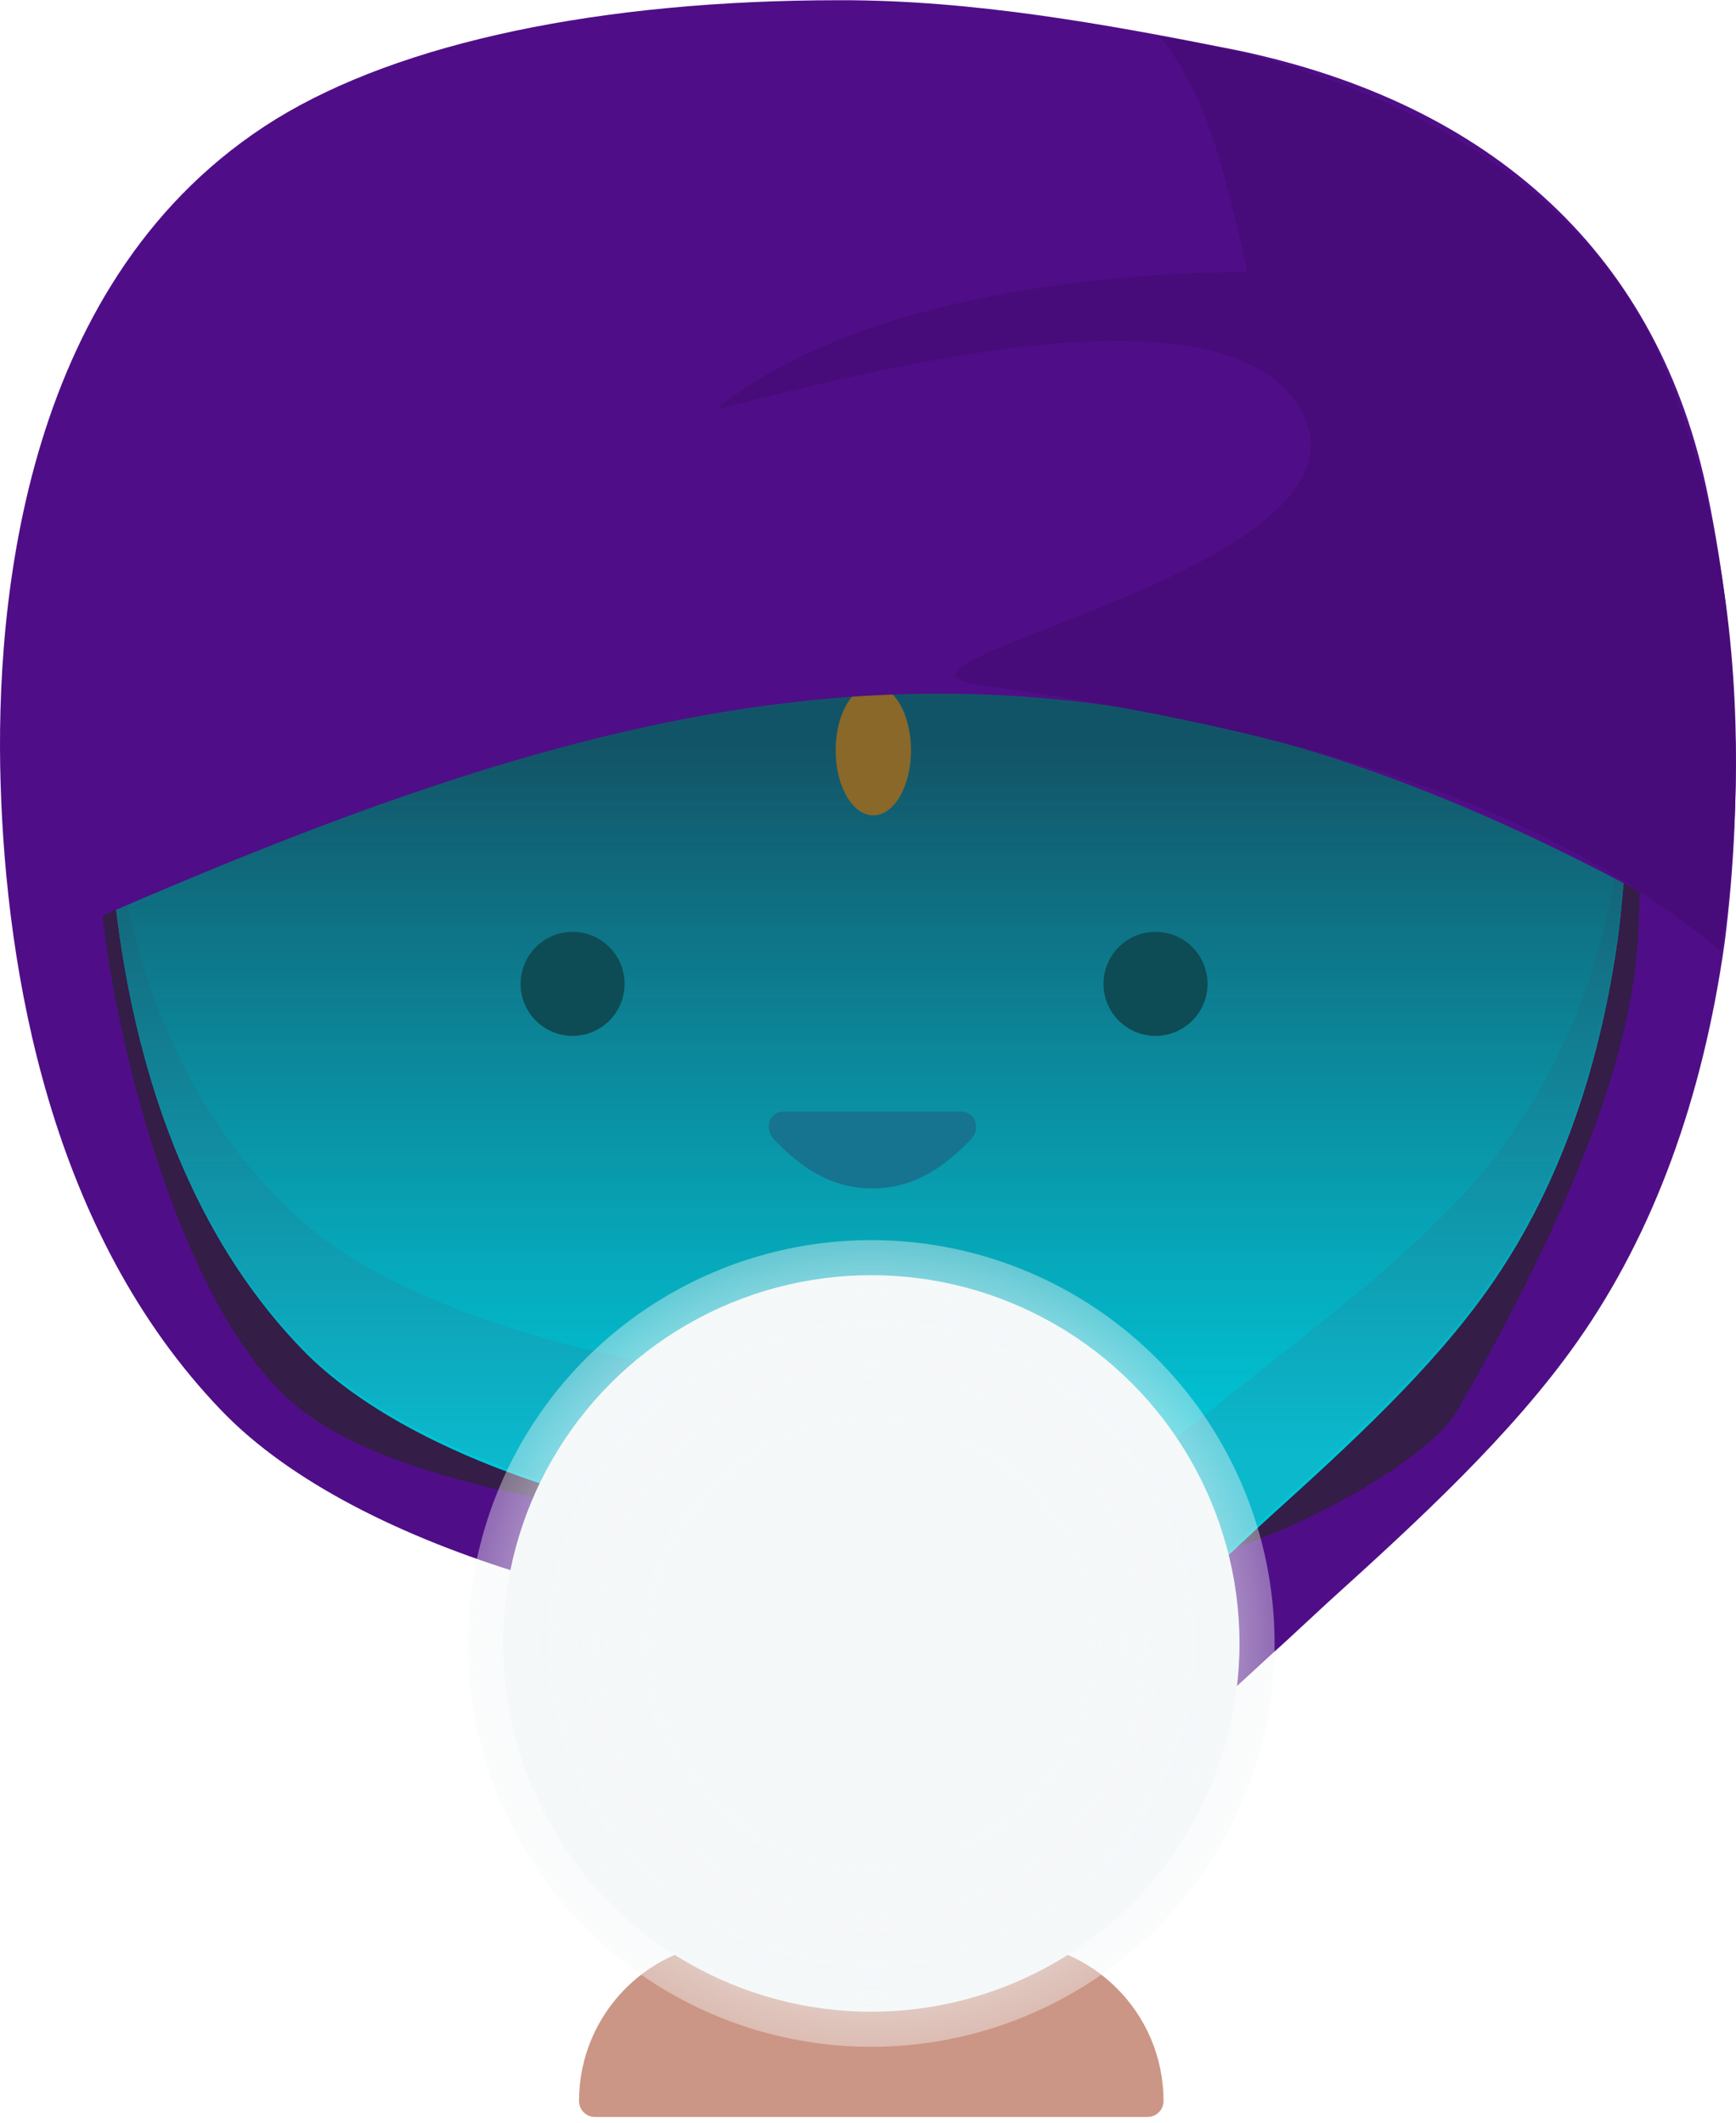 <svg width="256" height="313" viewBox="0 0 256 313" fill="none" xmlns="http://www.w3.org/2000/svg">
<path fill-rule="evenodd" clip-rule="evenodd" d="M182.337 7.392C163.074 3.546 143.464 -0.006 123.822 0.031C88.563 0.031 59.12 6.242 40.706 17.553C3.468 40.537 -0.732 88.802 0.089 115.532C0.934 143.18 7.329 181.681 32.694 208.024C53.038 229.172 98.989 240.579 131.98 240.628C134.442 240.608 136.884 241.076 139.165 242.005C141.446 242.933 143.522 244.303 145.273 246.036C146.282 247.035 147.171 248.142 147.926 249.337V243.706C147.918 241.55 147.484 239.417 146.649 237.429C145.815 235.441 144.596 233.637 143.062 232.121C141.529 230.606 139.711 229.407 137.714 228.596C135.716 227.784 133.578 227.375 131.422 227.392C102.534 227.35 62.298 217.375 44.483 198.884C22.273 175.85 16.673 142.186 15.933 118.011C15.215 94.638 18.892 52.437 51.499 32.34C67.623 22.45 93.405 17.019 124.279 17.019C141.478 16.987 158.637 18.665 175.504 22.027C208.576 28.916 230.216 49.901 236.45 81.156C240.283 100.008 240.997 119.362 238.563 138.446C235.71 158.712 229.349 176.04 219.544 189.945C211.154 201.864 199.045 213.001 187.338 223.567C186.41 224.415 185.482 225.278 184.558 226.137C183.04 227.549 181.532 228.952 180.047 230.266C170.284 239.289 160.394 248.08 151.075 256.195C150.934 256.318 150.777 256.418 150.608 256.494C150.751 257.415 150.824 258.349 150.828 259.286V271.926C150.828 272.343 150.947 272.751 151.173 273.102C151.398 273.453 151.719 273.732 152.098 273.905C152.477 274.079 152.898 274.139 153.31 274.079C153.723 274.02 154.109 273.843 154.424 273.569C165.067 264.288 176.361 254.234 187.511 243.914C189.206 242.412 190.929 240.808 192.662 239.193L192.664 239.192C193.719 238.209 194.778 237.222 195.837 236.253C209.207 224.169 223.036 211.432 232.617 197.801C243.815 181.898 251.079 162.08 254.337 138.903C257.116 117.077 256.301 94.943 251.924 73.382C244.805 37.637 220.106 15.271 182.337 7.392Z" fill="#4F0E87"/>
<path d="M44.696 208.083C25.959 193.868 16.267 149.429 14.975 133.348C84.541 141.388 242.842 122.967 241.98 129.686C240.903 138.086 245.211 155.316 214.843 208.083C209.052 218.146 171.33 236.166 168.968 227.898C168.106 224.882 151.092 233.928 141.831 227.898C135.8 225.528 123.739 227.467 115.77 225.959C107.801 224.452 63.434 222.298 44.696 208.083Z" fill="#341D46"/>
<path d="M175.504 22.027C158.637 18.664 141.478 16.987 124.279 17.019C93.405 17.019 67.623 22.45 51.499 32.34C18.892 52.437 15.215 94.638 15.933 118.01C16.673 142.186 22.273 175.85 44.483 198.884C62.298 217.375 102.534 227.349 131.422 227.392C133.578 227.375 135.716 227.784 137.714 228.596C139.711 229.407 141.529 230.605 143.062 232.121C144.596 233.637 145.815 235.441 146.649 237.429C147.484 239.417 147.918 241.55 147.926 243.706V254.758C147.926 255.123 148.031 255.48 148.228 255.787C148.425 256.094 148.707 256.338 149.038 256.489C149.37 256.641 149.739 256.693 150.1 256.641C150.461 256.589 150.799 256.434 151.075 256.195C160.394 248.08 170.284 239.289 180.047 230.266C182.435 228.152 184.887 225.807 187.338 223.567C199.045 213.001 211.154 201.864 219.544 189.945C229.349 176.04 235.71 158.711 238.563 138.445C240.996 119.362 240.283 100.008 236.45 81.156C230.216 49.901 208.576 28.916 175.504 22.027Z" fill="#00C6D7"/>
<path opacity="0.25" d="M238.358 127.476C236.113 143.758 229.546 159.141 219.339 172.023C210.886 182.357 198.841 191.888 187.133 201.123C184.682 203.067 182.231 204.99 179.843 206.913C170.08 214.753 166.593 217.204 157.252 224.241C156.989 224.437 156.68 224.562 156.356 224.606C156.031 224.65 155.7 224.611 155.395 224.493C155.089 224.375 154.818 224.181 154.607 223.93C154.396 223.68 154.252 223.379 154.188 223.058L152.793 214.119C152.793 206.3 140.41 204.609 131.344 204.588C102.456 204.588 62.22 195.924 44.405 179.948C22.153 159.936 16.595 130.815 15.855 109.915C15.855 109.535 15.855 109.154 15.855 108.753C15.855 111.881 15.855 114.839 15.855 117.523C16.595 141.698 22.195 175.362 44.405 198.396C62.22 216.887 102.456 226.862 131.344 226.904C133.5 226.887 135.638 227.297 137.636 228.108C139.633 228.92 141.451 230.118 142.984 231.634C144.518 233.149 145.737 234.953 146.571 236.941C147.406 238.929 147.84 241.062 147.848 243.218V254.271C147.848 254.635 147.953 254.993 148.15 255.299C148.347 255.606 148.629 255.85 148.961 256.002C149.292 256.153 149.661 256.206 150.022 256.154C150.383 256.102 150.722 255.947 150.997 255.708C160.316 247.593 170.206 238.802 179.97 229.778C182.357 227.665 184.809 225.319 187.26 223.079C198.968 212.513 211.076 201.376 219.466 189.458C229.271 175.552 235.632 158.224 238.485 137.958C239.644 129.239 240.111 120.441 239.88 111.648C239.702 116.951 239.194 122.237 238.358 127.476Z" fill="#2D91AF"/>
<path opacity="0.2" d="M136.659 45.844C150.648 50.62 172.795 51.233 189.87 62.179C196.21 66.152 205.297 68.392 207.79 64.419C210.284 60.446 209.798 54.191 201.218 47.703C191.391 40.307 181.755 34.559 146.506 30.797C131.439 29.149 126.071 42.23 136.659 45.844Z" fill="white"/>
<path opacity="0.2" d="M211.531 86.607C215.697 86.607 219.075 83.23 219.075 79.063C219.075 74.897 215.697 71.519 211.531 71.519C207.364 71.519 203.986 74.897 203.986 79.063C203.986 83.23 207.364 86.607 211.531 86.607Z" fill="white"/>
<path d="M175.504 22.027C158.637 18.664 141.478 16.987 124.279 17.019C93.405 17.019 67.623 22.45 51.499 32.34C18.892 52.437 15.215 94.638 15.933 118.01C16.673 142.186 22.273 175.85 44.483 198.884C62.298 217.375 102.534 227.349 131.422 227.392C133.578 227.375 135.716 227.784 137.714 228.596C139.711 229.407 141.529 230.605 143.062 232.121C144.596 233.637 145.815 235.441 146.649 237.428C147.484 239.417 147.918 241.55 147.926 243.706V254.758C147.926 255.123 148.031 255.48 148.228 255.787C148.425 256.094 148.707 256.338 149.038 256.489C149.37 256.641 149.739 256.693 150.1 256.641C150.461 256.589 150.799 256.434 151.075 256.195C160.394 248.08 170.284 239.289 180.047 230.266C182.435 228.152 184.887 225.807 187.338 223.567C199.045 213.001 211.154 201.864 219.544 189.945C229.349 176.04 235.71 158.711 238.563 138.445C240.996 119.362 240.283 100.008 236.45 81.156C230.216 49.901 208.576 28.916 175.504 22.027Z" fill="url(#paint0_linear_10339_5219)" fill-opacity="0.7"/>
<path d="M141.791 163.91H115.54C113.424 163.91 112.655 166.473 114.153 168.028C117.436 171.405 121.878 175.235 128.655 175.235C135.433 175.235 139.874 171.374 143.158 168.028C144.675 166.473 143.907 163.91 141.791 163.91Z" fill="#167491"/>
<path d="M181.891 7.999L183.829 9.507L186.629 14.245V20.276V21.783L183.829 24.583H172.63V16.399L179.091 7.999H181.891Z" fill="#4F0E87"/>
<path d="M84.437 152.744C88.674 152.744 92.108 149.309 92.108 145.073C92.108 140.836 88.674 137.402 84.437 137.402C80.201 137.402 76.766 140.836 76.766 145.073C76.766 149.309 80.201 152.744 84.437 152.744Z" fill="#0D4C55"/>
<path d="M170.4 152.744C174.637 152.744 178.071 149.309 178.071 145.073C178.071 140.836 174.637 137.402 170.4 137.402C166.164 137.402 162.729 140.836 162.729 145.073C162.729 149.309 166.164 152.744 170.4 152.744Z" fill="#0D4C55"/>
<path d="M128.785 120.23C131.854 120.23 134.341 115.934 134.341 110.635C134.341 105.335 131.854 101.039 128.785 101.039C125.717 101.039 123.23 105.335 123.23 110.635C123.23 115.934 125.717 120.23 128.785 120.23Z" fill="#896829"/>
<path d="M248.787 135.377C159.317 84.413 98.636 98.513 13.131 135.887L10.101 105.584L16.053 69.124L40.402 28.354L107.221 10.799L206.317 20.992L239.726 55.534L248.787 135.377Z" fill="#4F0E87"/>
<path d="M183.916 40.105C179.644 20.061 176.629 12.522 171.029 5.415C171.029 5.415 228.093 12.092 245.334 53.874C262.574 95.657 253.733 140.24 253.733 140.24C234.565 124.518 207.212 109.657 144.753 101.042C122.473 97.968 205.283 84.05 191.788 60.387C180.992 41.457 132.17 53.626 105.555 60.387C128.946 41.457 171.675 40.105 183.916 40.105Z" fill="#470C79"/>
<path d="M85.386 309.795C85.386 296.812 95.91 286.288 108.893 286.288H148.072C161.055 286.288 171.579 296.812 171.579 309.795C171.579 311.093 170.527 312.146 169.229 312.146H87.737C86.438 312.146 85.386 311.093 85.386 309.795Z" fill="#CB9685"/>
<circle cx="128.482" cy="242.329" r="54.302" fill="#F5F8F9"/>
<g filter="url(#filter0_f_10339_5219)">
<circle cx="128.482" cy="242.329" r="59.474" fill="url(#paint1_radial_10339_5219)"/>
</g>
<defs>
<filter id="filter0_f_10339_5219" x="61.009" y="174.855" width="134.947" height="134.947" filterUnits="userSpaceOnUse" color-interpolation-filters="sRGB">
<feFlood flood-opacity="0" result="BackgroundImageFix"/>
<feBlend mode="normal" in="SourceGraphic" in2="BackgroundImageFix" result="shape"/>
<feGaussianBlur stdDeviation="4" result="effect1_foregroundBlur_10339_5219"/>
</filter>
<linearGradient id="paint0_linear_10339_5219" x1="127.976" y1="91.765" x2="127.976" y2="231.632" gradientUnits="userSpaceOnUse">
<stop offset="0.132" stop-color="#1A2437"/>
<stop offset="0.872" stop-color="#202C44" stop-opacity="0"/>
</linearGradient>
<radialGradient id="paint1_radial_10339_5219" cx="0" cy="0" r="1" gradientUnits="userSpaceOnUse" gradientTransform="translate(128.482 242.329) rotate(90) scale(59.474)">
<stop offset="0.516" stop-color="#F5F8F9"/>
<stop offset="1" stop-color="#F5F8F9" stop-opacity="0.4"/>
</radialGradient>
</defs>
</svg>
